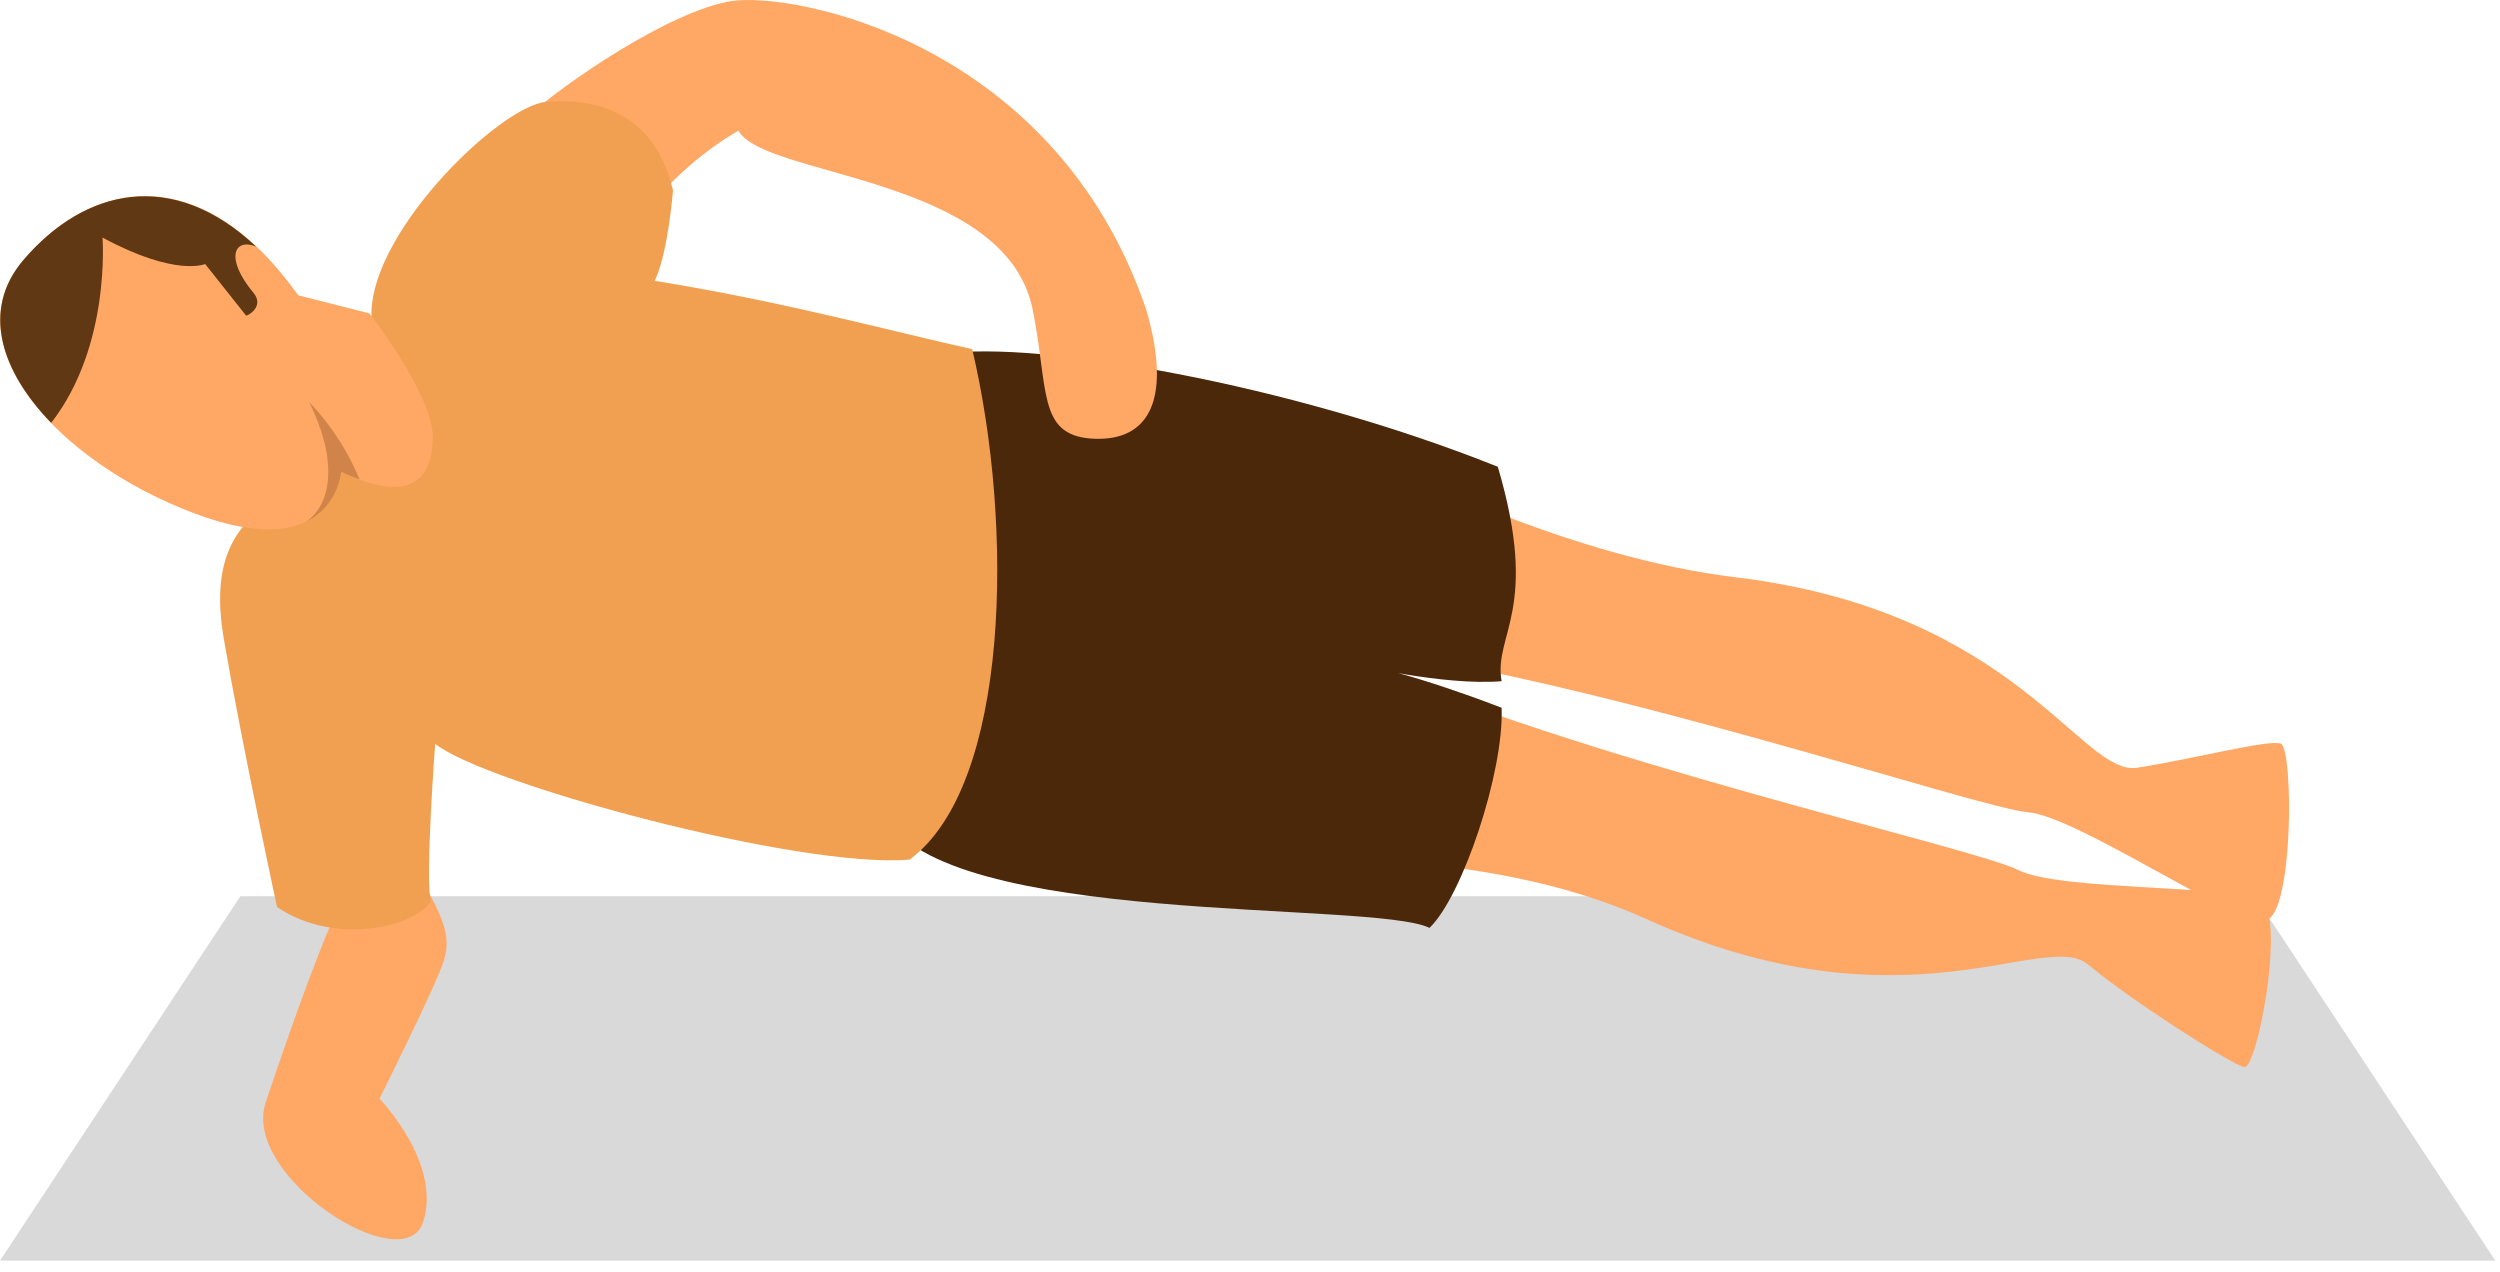 <svg width="173" height="88" viewBox="0 0 173 88" fill="none" xmlns="http://www.w3.org/2000/svg">
<g clip-path="url(#clip0_2_58)">
<path d="M156.042 62.022H89.817H82.858H16.632L0 87.234H82.858H89.817H172.674L156.042 62.022Z" fill="#D9D9D9"/>
<path d="M88.242 27.704C96.353 32.989 109.355 38.657 120.074 39.944C139.541 42.286 144.01 53.712 147.871 53.129C151.732 52.542 156.952 51.154 157.829 51.459C158.707 51.764 158.736 63.275 156.781 63.697C154.826 64.117 143.741 56.471 140.315 56.203C136.888 55.934 110.081 46.825 93.176 44.776" fill="#FFA764"/>
<path d="M81.7 59.413C91.375 59.106 104.059 59.118 113.89 63.581C131.743 71.689 141.496 64.24 144.492 66.743C147.486 69.249 154.383 73.645 155.291 73.841C156.198 74.037 158.062 63.879 156.611 62.504C155.157 61.129 142.696 61.743 139.629 60.193C136.563 58.644 108.92 52.513 93.409 45.489" fill="#FFA764"/>
<path d="M29.151 60.797C30.595 63.422 31.253 64.734 30.727 66.442C30.202 68.148 26.262 76.028 26.262 76.028C26.262 76.028 30.595 80.493 29.283 84.562C27.969 88.635 16.678 81.412 18.385 76.29C20.092 71.169 22.849 63.422 23.9 61.977C24.949 60.533 29.151 60.797 29.151 60.797Z" fill="#FFA764"/>
<path d="M65.388 24.474C71.814 23.585 89.108 26.488 103.649 32.3C106.588 42.245 103.334 43.895 103.912 47.139C99.899 47.474 93.67 45.956 93.67 45.956C96.854 46.218 103.912 48.977 103.912 48.977C104.082 53.444 101.191 62.035 98.922 64.21C95.02 62.295 65.369 64.183 61.208 56.447C58.195 49.847 67.516 41.516 65.388 24.474Z" fill="#4C280B"/>
<path d="M36.566 8.035C38.913 5.846 46.399 0.724 50.625 0.074C54.852 -0.576 72.987 2.804 79.327 21.448C81.254 28.151 79.171 30.62 75.482 30.346C71.794 30.073 72.566 26.875 71.458 21.412C69.578 12.146 52.876 12.283 51.098 9.041C46.085 11.944 43.251 16.524 43.251 16.524L36.566 8.035Z" fill="#FFA764"/>
<path d="M23.68 32.3C17.903 34.666 14.182 36.635 15.494 44.249C16.808 51.867 19.171 62.766 19.171 62.766C23.242 65.523 28.757 64.079 29.808 62.37C29.413 60.797 30.115 51.472 30.115 51.472C33.529 54.23 55.327 60.139 62.943 59.483C69.902 54.361 70.165 36.373 67.276 24.16C61.892 22.979 54.276 20.878 45.302 19.433C46.222 17.593 46.572 13.174 46.572 13.174C45.259 7.657 41.1 6.783 37.817 7.047C34.534 7.309 25.08 16.544 25.736 22.322C27.313 28.625 29.195 30.462 23.68 32.3Z" fill="#F0A050"/>
<path d="M20.637 20.436C14.062 11.195 6.544 12.21 1.611 18.006C-3.323 23.799 3.88 31.944 13.509 35.547C23.14 39.151 23.61 32.651 23.61 32.651C28.229 34.843 29.875 33.339 29.953 30.361C30.032 27.387 25.57 21.689 25.57 21.689L20.637 20.436Z" fill="#FFA764"/>
<path d="M17.719 17.062C11.928 11.616 5.826 13.055 1.611 18.006C-1.291 21.412 0.024 25.628 3.543 29.262C7.689 23.927 7.093 16.439 7.093 16.439C12.181 19.181 14.197 18.271 14.197 18.271L17.035 21.846C17.374 21.752 18.235 21.099 17.545 20.27C15.519 17.831 16.223 16.451 17.719 17.062Z" fill="#603813"/>
<path d="M21.199 36.092C23.435 35.004 23.609 32.651 23.609 32.651C24.047 32.859 24.47 33.028 24.883 33.179C24.261 31.666 23.193 29.706 21.389 27.814C23.338 31.716 23.026 34.819 21.199 36.092Z" fill="#D18449"/>
</g>
<defs>
<clipPath id="clip0_2_58">
<rect width="172.674" height="87.234" fill="white"/>
</clipPath>
</defs>
</svg>
